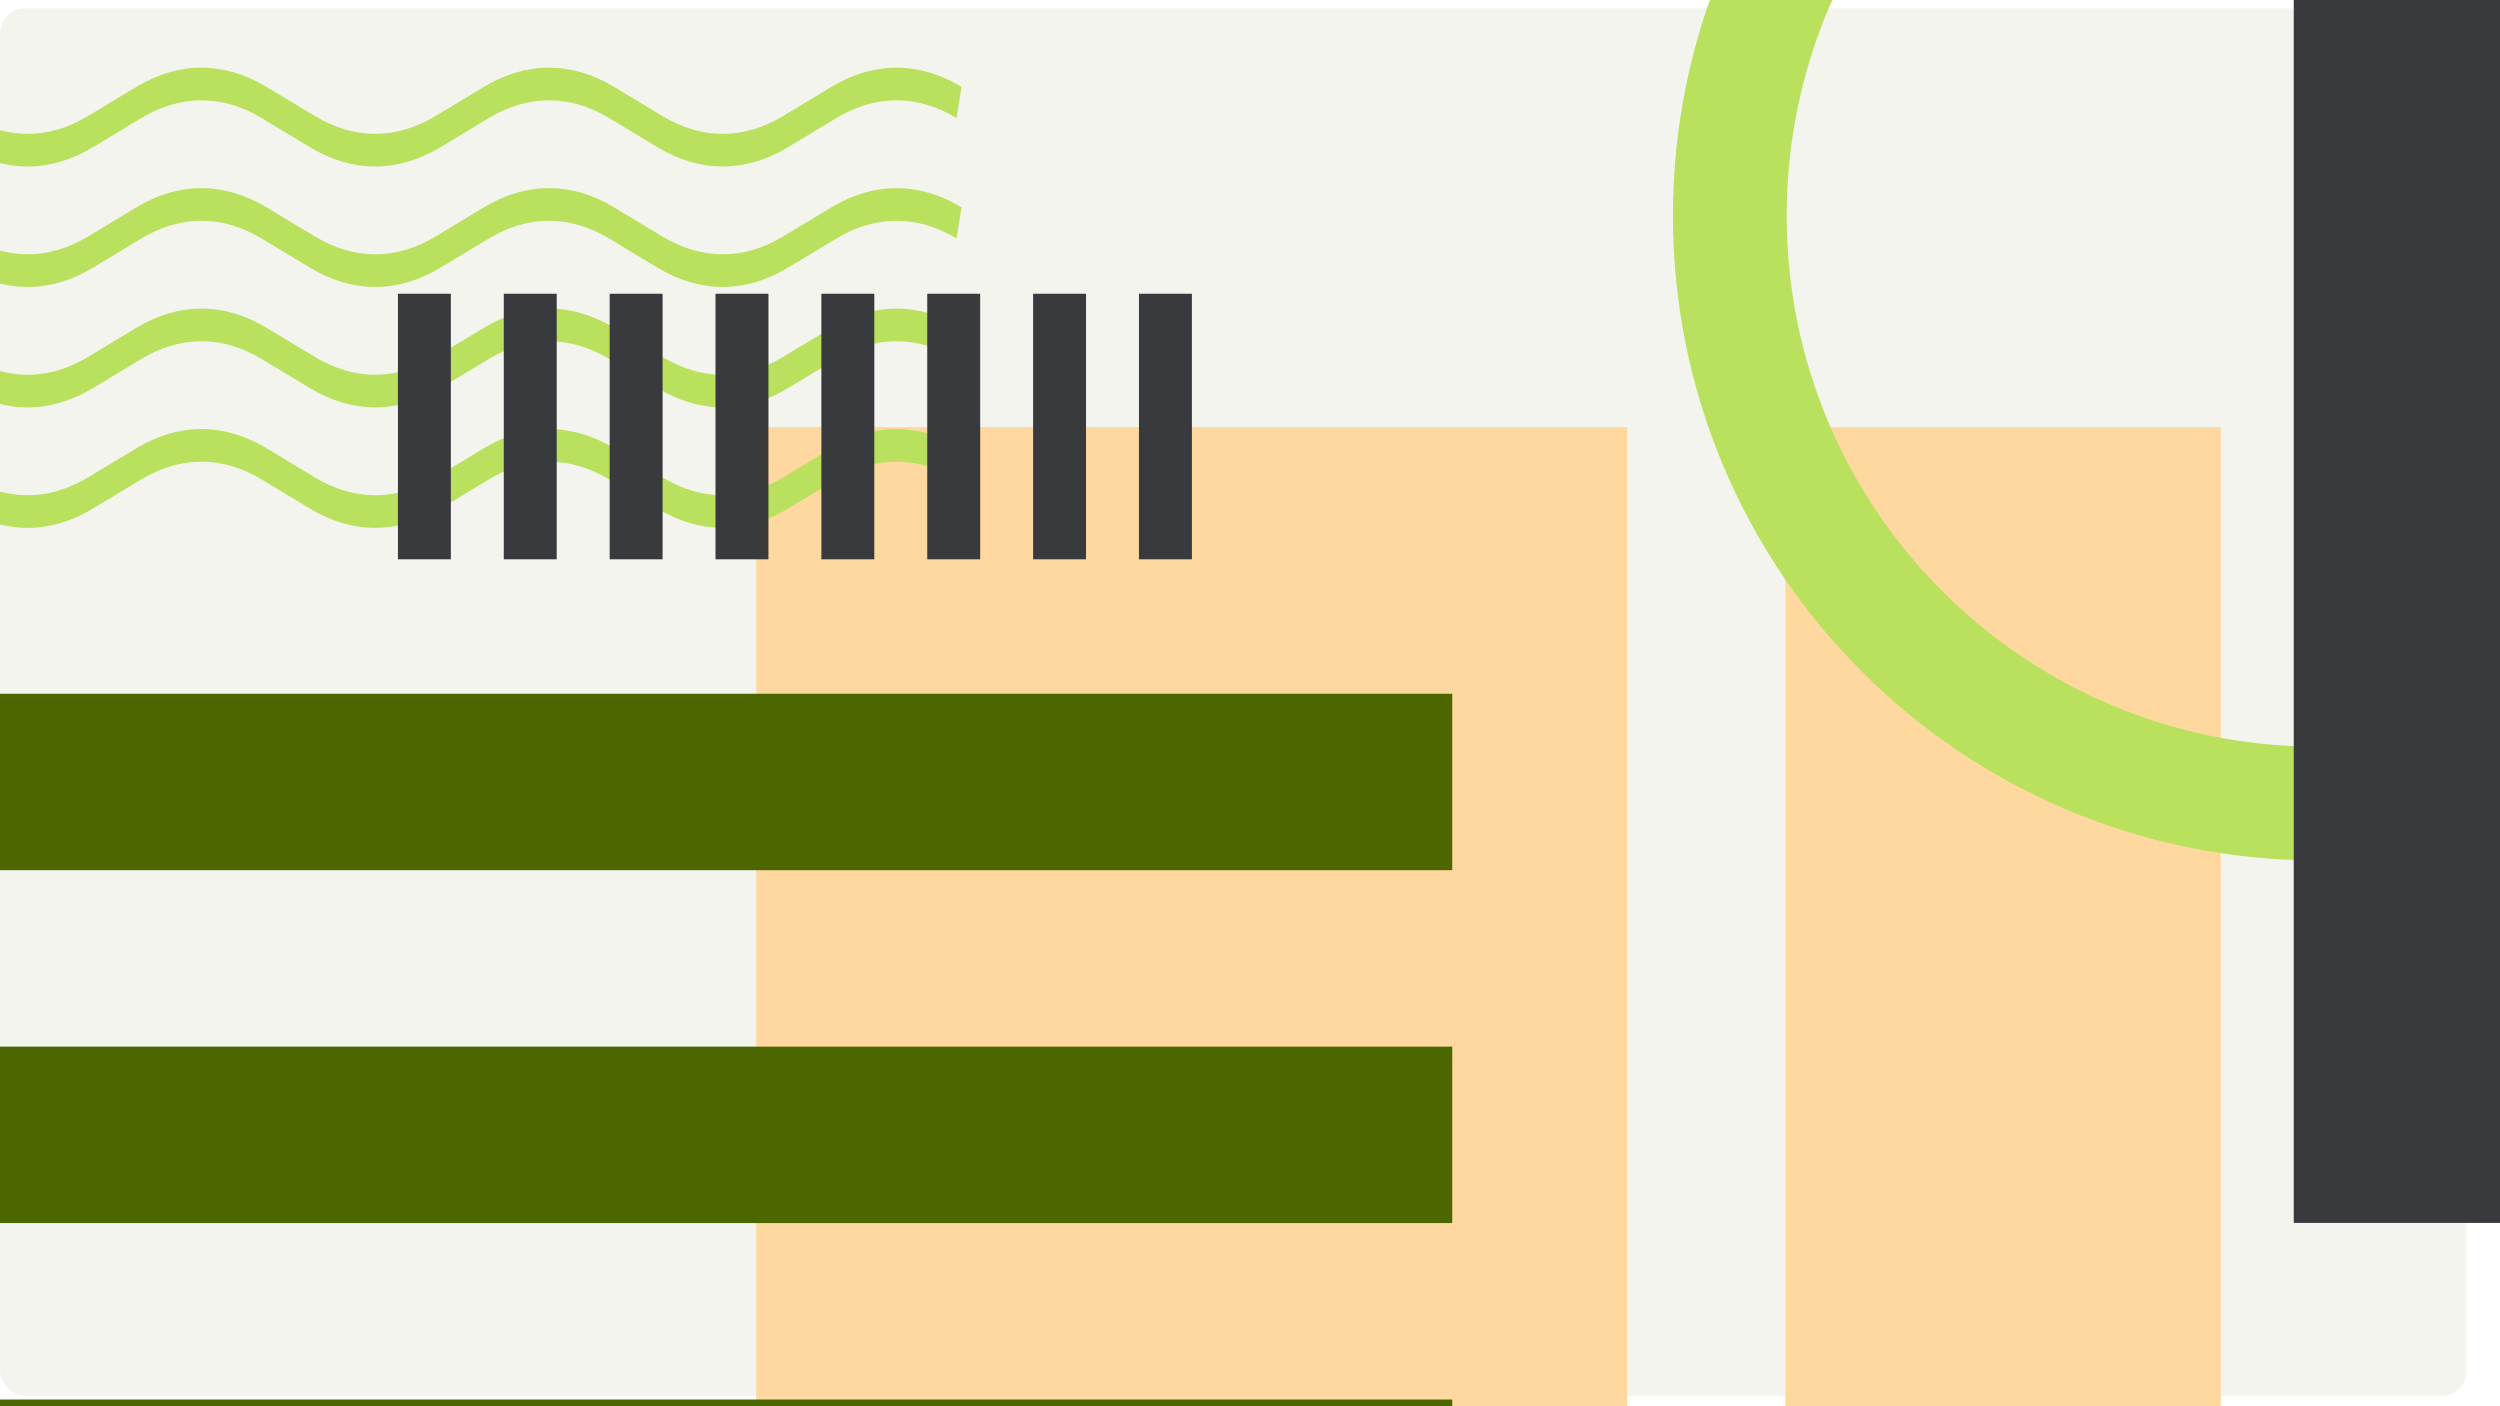 <svg width="1200" height="675" viewBox="0 0 1200 675" fill="none" xmlns="http://www.w3.org/2000/svg">
<g clip-path="url(#clip0_3_1149)">
<g filter="url(#filter0_d_3_1149)">
<rect width="1184" height="666" rx="12" fill="#F4F4EF"/>
</g>
<rect x="363" y="205" width="418" height="511" fill="#FFD8A0"/>
<rect x="857" y="205" width="209" height="511" fill="#FFD8A0"/>
<path fill-rule="evenodd" clip-rule="evenodd" d="M-41.308 56.646C-60.078 45.325 -80.178 45.325 -98.962 56.646L-101.352 41.679C-81.012 29.42 -59.246 29.419 -38.919 41.679C-38.918 41.679 -38.919 41.678 -38.919 41.679L-15.553 55.757C3.231 67.078 23.332 67.078 42.102 55.757L65.468 41.679C65.468 41.679 65.468 41.679 65.468 41.679C85.807 29.42 107.574 29.419 127.901 41.679C127.902 41.679 127.901 41.678 127.901 41.679L151.267 55.757C170.051 67.078 190.151 67.078 208.921 55.757L232.288 41.679C232.288 41.679 232.288 41.679 232.288 41.679C252.627 29.42 274.393 29.419 294.721 41.679C294.721 41.679 294.72 41.678 294.721 41.679L318.086 55.757C336.87 67.078 356.971 67.078 375.741 55.757L399.107 41.679C419.447 29.42 441.214 29.419 461.542 41.679L459.151 56.646C440.381 45.325 420.281 45.325 401.497 56.646L378.132 70.724C378.131 70.724 378.132 70.724 378.132 70.724C357.804 82.983 336.037 82.983 315.697 70.724L292.332 56.646C273.562 45.326 253.461 45.325 234.677 56.646L211.312 70.724C190.984 82.984 169.218 82.983 148.878 70.724C148.878 70.724 148.878 70.724 148.878 70.724L125.513 56.646C106.743 45.326 86.641 45.325 67.857 56.646L44.492 70.724C24.165 82.984 2.398 82.983 -17.941 70.724C-17.942 70.724 -17.941 70.724 -17.941 70.724L-41.308 56.646Z" fill="#B9E15E"/>
<path fill-rule="evenodd" clip-rule="evenodd" d="M-41.308 114.466C-60.078 103.145 -80.178 103.145 -98.962 114.466L-101.352 99.499C-81.012 87.24 -59.246 87.24 -38.919 99.499C-38.918 99.499 -38.919 99.499 -38.919 99.499L-15.553 113.577C3.231 124.899 23.332 124.898 42.102 113.578L65.468 99.499C65.468 99.499 65.468 99.499 65.468 99.499C85.807 87.24 107.574 87.24 127.901 99.499C127.902 99.499 127.901 99.499 127.901 99.499L151.267 113.577C170.051 124.899 190.151 124.898 208.921 113.578L232.288 99.499C232.288 99.499 232.288 99.499 232.288 99.499C252.627 87.24 274.393 87.24 294.721 99.499C294.721 99.499 294.72 99.499 294.721 99.499L318.086 113.577C336.87 124.899 356.971 124.898 375.741 113.578L399.107 99.499C419.447 87.24 441.214 87.24 461.542 99.5L459.151 114.466C440.381 103.145 420.281 103.145 401.497 114.466L378.132 128.544C378.131 128.544 378.132 128.544 378.132 128.544C357.804 140.803 336.037 140.803 315.697 128.544L292.332 114.467C273.562 103.146 253.461 103.145 234.677 114.466L211.312 128.544C190.984 140.804 169.218 140.804 148.878 128.545C148.878 128.545 148.878 128.545 148.878 128.545L125.513 114.467C106.743 103.146 86.641 103.145 67.857 114.466L44.492 128.544C24.165 140.804 2.398 140.804 -17.941 128.545C-17.942 128.545 -17.941 128.545 -17.941 128.545L-41.308 114.466Z" fill="#B9E15E"/>
<path fill-rule="evenodd" clip-rule="evenodd" d="M-41.308 172.286C-60.078 160.966 -80.178 160.965 -98.962 172.287L-101.352 157.32C-81.012 145.061 -59.246 145.06 -38.919 157.319C-38.918 157.32 -38.919 157.319 -38.919 157.319L-15.553 171.397C3.231 182.719 23.332 182.719 42.102 171.398L65.468 157.32C65.468 157.319 65.468 157.32 65.468 157.32C85.807 145.061 107.574 145.06 127.901 157.319C127.902 157.32 127.901 157.319 127.901 157.319L151.267 171.397C170.051 182.719 190.151 182.719 208.921 171.398L232.288 157.32C232.288 157.319 232.288 157.32 232.288 157.32C252.627 145.061 274.393 145.06 294.721 157.319C294.721 157.32 294.72 157.319 294.721 157.319L318.086 171.397C336.87 182.719 356.971 182.719 375.741 171.398L399.107 157.32C419.447 145.06 441.214 145.06 461.542 157.32L459.151 172.286C440.381 160.966 420.281 160.965 401.497 172.287L378.132 186.364C378.131 186.365 378.132 186.364 378.132 186.364C357.804 198.624 336.037 198.624 315.697 186.365L292.332 172.287C273.562 160.966 253.461 160.965 234.677 172.287L211.312 186.364C190.984 198.624 169.218 198.624 148.878 186.365C148.878 186.365 148.878 186.365 148.878 186.365L125.513 172.287C106.743 160.966 86.641 160.965 67.857 172.287L44.492 186.364C24.165 198.624 2.398 198.624 -17.941 186.365C-17.942 186.365 -17.941 186.365 -17.941 186.365L-41.308 172.286Z" fill="#B9E15E"/>
<path fill-rule="evenodd" clip-rule="evenodd" d="M-41.308 230.107C-60.078 218.786 -80.178 218.786 -98.962 230.107L-101.352 215.14C-81.012 202.881 -59.246 202.88 -38.919 215.14C-38.918 215.14 -38.919 215.139 -38.919 215.14L-15.553 229.218C3.231 240.539 23.332 240.539 42.102 229.218L65.468 215.14C65.468 215.14 65.468 215.14 65.468 215.14C85.807 202.881 107.574 202.88 127.901 215.14C127.902 215.14 127.901 215.139 127.901 215.14L151.267 229.218C170.051 240.539 190.151 240.539 208.921 229.218L232.288 215.14C232.288 215.14 232.288 215.14 232.288 215.14C252.627 202.881 274.393 202.88 294.721 215.14C294.721 215.14 294.72 215.139 294.721 215.14L318.086 229.218C336.87 240.539 356.971 240.539 375.741 229.218L399.107 215.14C419.447 202.881 441.214 202.88 461.542 215.14L459.151 230.107C440.381 218.786 420.281 218.786 401.497 230.107L378.132 244.185C378.131 244.185 378.132 244.184 378.132 244.185C357.804 256.444 336.037 256.444 315.697 244.185L292.332 230.107C273.562 218.787 253.461 218.786 234.677 230.107L211.312 244.185C190.984 256.445 169.218 256.444 148.878 244.185C148.878 244.185 148.878 244.185 148.878 244.185L125.513 230.107C106.743 218.787 86.641 218.786 67.857 230.107L44.492 244.185C24.165 256.445 2.398 256.444 -17.941 244.185C-17.942 244.185 -17.941 244.185 -17.941 244.185L-41.308 230.107Z" fill="#B9E15E"/>
<rect x="191" y="268.469" width="127.469" height="25.408" transform="rotate(-90 191 268.469)" fill="#393A3D"/>
<rect x="241.812" y="268.469" width="127.469" height="25.408" transform="rotate(-90 241.812 268.469)" fill="#393A3D"/>
<rect x="292.633" y="268.469" width="127.469" height="25.408" transform="rotate(-90 292.633 268.469)" fill="#393A3D"/>
<rect x="343.445" y="268.469" width="127.469" height="25.408" transform="rotate(-90 343.445 268.469)" fill="#393A3D"/>
<rect x="394.258" y="268.469" width="127.469" height="25.408" transform="rotate(-90 394.258 268.469)" fill="#393A3D"/>
<rect x="445.078" y="268.469" width="127.469" height="25.408" transform="rotate(-90 445.078 268.469)" fill="#393A3D"/>
<rect x="495.891" y="268.469" width="127.469" height="25.408" transform="rotate(-90 495.891 268.469)" fill="#393A3D"/>
<rect x="546.703" y="268.469" width="127.469" height="25.408" transform="rotate(-90 546.703 268.469)" fill="#393A3D"/>
<rect x="-315" y="333" width="1012.07" height="84.692" fill="#4C6600"/>
<rect x="-315" y="502.383" width="1012.07" height="84.692" fill="#4C6600"/>
<rect x="-315" y="671.77" width="1012.07" height="84.692" fill="#4C6600"/>
<path fill-rule="evenodd" clip-rule="evenodd" d="M1112.5 413C1283.43 413 1422 274.432 1422 103.5C1422 -67.432 1283.43 -206 1112.5 -206C941.568 -206 803 -67.432 803 103.5C803 274.432 941.568 413 1112.5 413ZM1112.5 358.382C1253.27 358.382 1367.38 244.268 1367.38 103.5C1367.38 -37.268 1253.27 -151.382 1112.5 -151.382C971.732 -151.382 857.618 -37.268 857.618 103.5C857.618 244.268 971.732 358.382 1112.5 358.382Z" fill="#B9E15E"/>
<rect x="1101" y="-115" width="197" height="702" fill="#393A3D"/>
</g>
<defs>
<filter id="filter0_d_3_1149" x="-16" y="-12" width="1216" height="698" filterUnits="userSpaceOnUse" color-interpolation-filters="sRGB">
<feFlood flood-opacity="0" result="BackgroundImageFix"/>
<feColorMatrix in="SourceAlpha" type="matrix" values="0 0 0 0 0 0 0 0 0 0 0 0 0 0 0 0 0 0 127 0" result="hardAlpha"/>
<feOffset dy="4"/>
<feGaussianBlur stdDeviation="8"/>
<feColorMatrix type="matrix" values="0 0 0 0 0 0 0 0 0 0 0 0 0 0 0 0 0 0 0.2 0"/>
<feBlend mode="normal" in2="BackgroundImageFix" result="effect1_dropShadow_3_1149"/>
<feBlend mode="normal" in="SourceGraphic" in2="effect1_dropShadow_3_1149" result="shape"/>
</filter>
<clipPath id="clip0_3_1149">
<rect width="1200" height="675" fill="white"/>
</clipPath>
</defs>
</svg>
